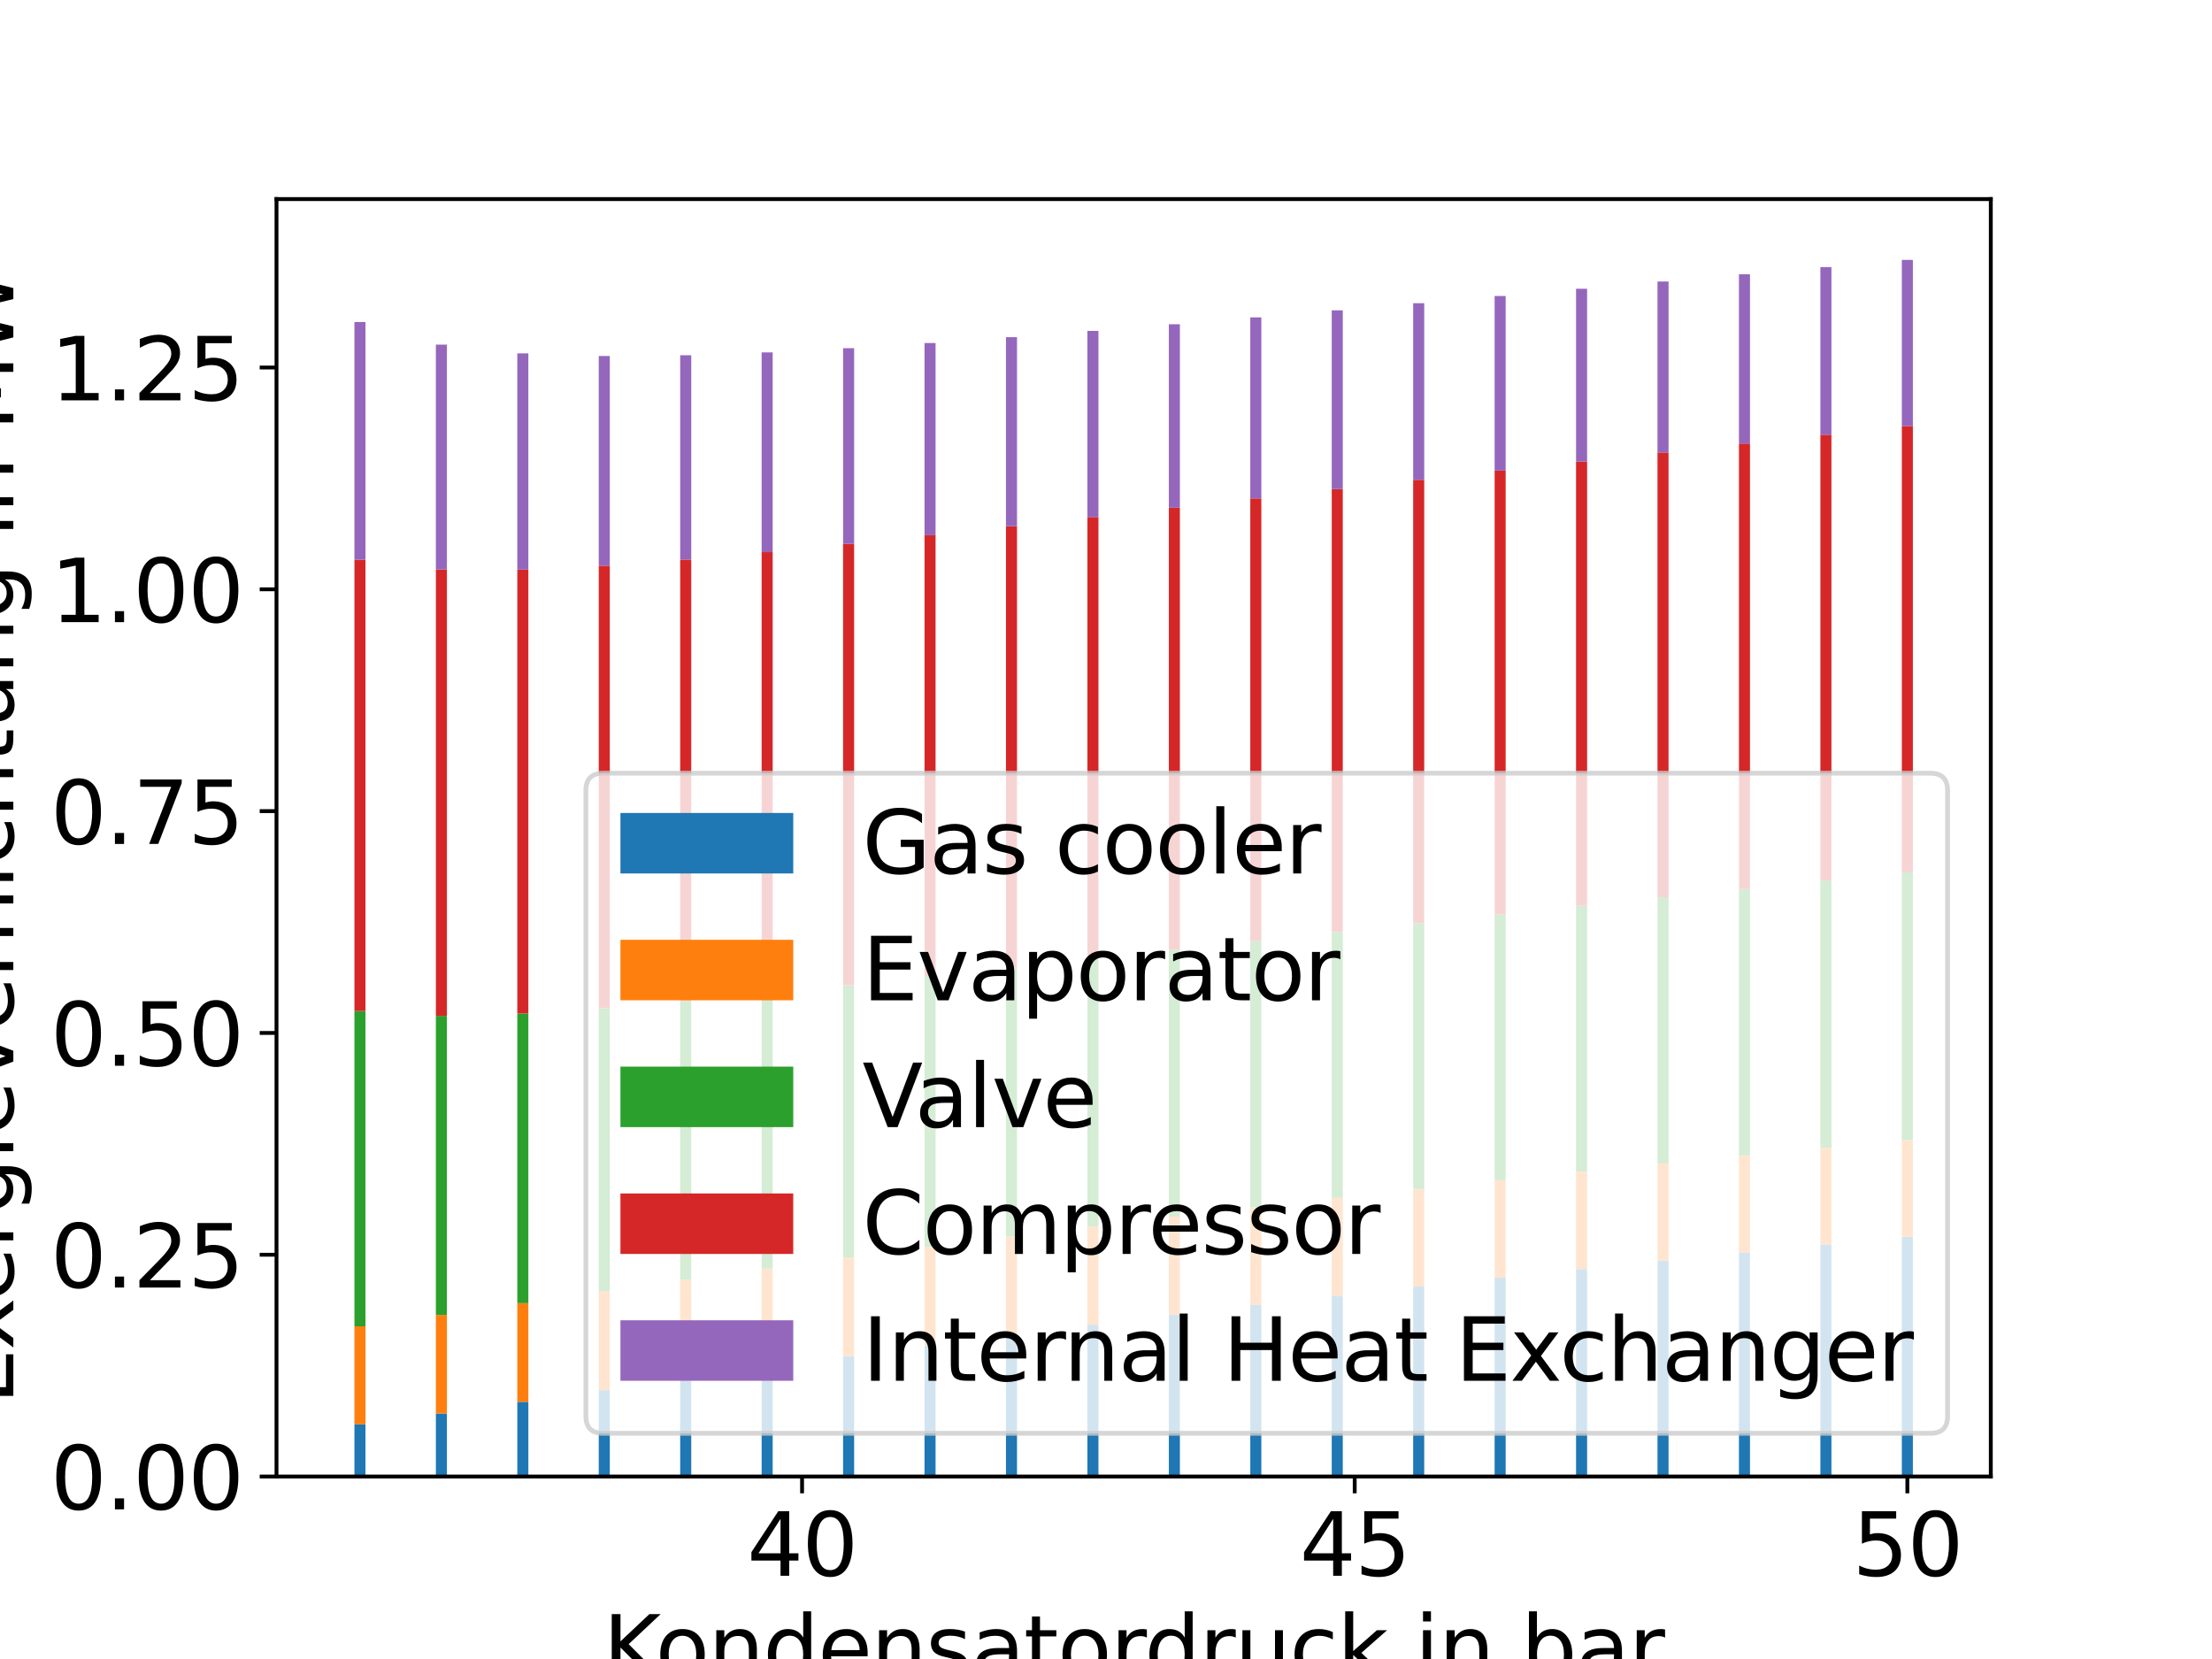 <?xml version="1.0" encoding="utf-8" standalone="no"?>
<!DOCTYPE svg PUBLIC "-//W3C//DTD SVG 1.1//EN"
  "http://www.w3.org/Graphics/SVG/1.1/DTD/svg11.dtd">
<svg xmlns:xlink="http://www.w3.org/1999/xlink" width="460.8pt" height="345.6pt" viewBox="0 0 460.8 345.6" xmlns="http://www.w3.org/2000/svg" version="1.1">
 <defs>
  <style type="text/css">*{stroke-linejoin: round; stroke-linecap: butt}</style>
 </defs>
 <g id="figure_1">
  <g id="patch_1">
   <path d="M 0 345.6 
L 460.8 345.6 
L 460.8 0 
L 0 0 
z
" style="fill: #ffffff"/>
  </g>
  <g id="axes_1">
   <g id="patch_2">
    <path d="M 57.6 307.584 
L 414.72 307.584 
L 414.72 41.472 
L 57.6 41.472 
z
" style="fill: #ffffff"/>
   </g>
   <g id="patch_3">
    <path d="M 73.833 307.584 
L 76.135 307.584 
L 76.135 296.72 
L 73.833 296.72 
z
" clip-path="url(#p9e18197a82)" style="fill: #1f77b4"/>
   </g>
   <g id="patch_4">
    <path d="M 90.799 307.584 
L 93.101 307.584 
L 93.101 294.452 
L 90.799 294.452 
z
" clip-path="url(#p9e18197a82)" style="fill: #1f77b4"/>
   </g>
   <g id="patch_5">
    <path d="M 107.765 307.584 
L 110.067 307.584 
L 110.067 292.03 
L 107.765 292.03 
z
" clip-path="url(#p9e18197a82)" style="fill: #1f77b4"/>
   </g>
   <g id="patch_6">
    <path d="M 124.73 307.584 
L 127.033 307.584 
L 127.033 289.593 
L 124.73 289.593 
z
" clip-path="url(#p9e18197a82)" style="fill: #1f77b4"/>
   </g>
   <g id="patch_7">
    <path d="M 141.696 307.584 
L 143.999 307.584 
L 143.999 287.184 
L 141.696 287.184 
z
" clip-path="url(#p9e18197a82)" style="fill: #1f77b4"/>
   </g>
   <g id="patch_8">
    <path d="M 158.662 307.584 
L 160.965 307.584 
L 160.965 284.822 
L 158.662 284.822 
z
" clip-path="url(#p9e18197a82)" style="fill: #1f77b4"/>
   </g>
   <g id="patch_9">
    <path d="M 175.628 307.584 
L 177.931 307.584 
L 177.931 282.516 
L 175.628 282.516 
z
" clip-path="url(#p9e18197a82)" style="fill: #1f77b4"/>
   </g>
   <g id="patch_10">
    <path d="M 192.594 307.584 
L 194.897 307.584 
L 194.897 280.268 
L 192.594 280.268 
z
" clip-path="url(#p9e18197a82)" style="fill: #1f77b4"/>
   </g>
   <g id="patch_11">
    <path d="M 209.56 307.584 
L 211.862 307.584 
L 211.862 278.081 
L 209.56 278.081 
z
" clip-path="url(#p9e18197a82)" style="fill: #1f77b4"/>
   </g>
   <g id="patch_12">
    <path d="M 226.526 307.584 
L 228.828 307.584 
L 228.828 275.953 
L 226.526 275.953 
z
" clip-path="url(#p9e18197a82)" style="fill: #1f77b4"/>
   </g>
   <g id="patch_13">
    <path d="M 243.492 307.584 
L 245.794 307.584 
L 245.794 273.883 
L 243.492 273.883 
z
" clip-path="url(#p9e18197a82)" style="fill: #1f77b4"/>
   </g>
   <g id="patch_14">
    <path d="M 260.458 307.584 
L 262.76 307.584 
L 262.76 271.871 
L 260.458 271.871 
z
" clip-path="url(#p9e18197a82)" style="fill: #1f77b4"/>
   </g>
   <g id="patch_15">
    <path d="M 277.423 307.584 
L 279.726 307.584 
L 279.726 269.914 
L 277.423 269.914 
z
" clip-path="url(#p9e18197a82)" style="fill: #1f77b4"/>
   </g>
   <g id="patch_16">
    <path d="M 294.389 307.584 
L 296.692 307.584 
L 296.692 268.012 
L 294.389 268.012 
z
" clip-path="url(#p9e18197a82)" style="fill: #1f77b4"/>
   </g>
   <g id="patch_17">
    <path d="M 311.355 307.584 
L 313.658 307.584 
L 313.658 266.161 
L 311.355 266.161 
z
" clip-path="url(#p9e18197a82)" style="fill: #1f77b4"/>
   </g>
   <g id="patch_18">
    <path d="M 328.321 307.584 
L 330.624 307.584 
L 330.624 264.361 
L 328.321 264.361 
z
" clip-path="url(#p9e18197a82)" style="fill: #1f77b4"/>
   </g>
   <g id="patch_19">
    <path d="M 345.287 307.584 
L 347.59 307.584 
L 347.59 262.609 
L 345.287 262.609 
z
" clip-path="url(#p9e18197a82)" style="fill: #1f77b4"/>
   </g>
   <g id="patch_20">
    <path d="M 362.253 307.584 
L 364.555 307.584 
L 364.555 260.903 
L 362.253 260.903 
z
" clip-path="url(#p9e18197a82)" style="fill: #1f77b4"/>
   </g>
   <g id="patch_21">
    <path d="M 379.219 307.584 
L 381.521 307.584 
L 381.521 259.243 
L 379.219 259.243 
z
" clip-path="url(#p9e18197a82)" style="fill: #1f77b4"/>
   </g>
   <g id="patch_22">
    <path d="M 396.185 307.584 
L 398.487 307.584 
L 398.487 257.626 
L 396.185 257.626 
z
" clip-path="url(#p9e18197a82)" style="fill: #1f77b4"/>
   </g>
   <g id="patch_23">
    <path d="M 73.833 296.72 
L 76.135 296.72 
L 76.135 276.297 
L 73.833 276.297 
z
" clip-path="url(#p9e18197a82)" style="fill: #ff7f0e"/>
   </g>
   <g id="patch_24">
    <path d="M 90.799 294.452 
L 93.101 294.452 
L 93.101 273.93 
L 90.799 273.93 
z
" clip-path="url(#p9e18197a82)" style="fill: #ff7f0e"/>
   </g>
   <g id="patch_25">
    <path d="M 107.765 292.03 
L 110.067 292.03 
L 110.067 271.47 
L 107.765 271.47 
z
" clip-path="url(#p9e18197a82)" style="fill: #ff7f0e"/>
   </g>
   <g id="patch_26">
    <path d="M 124.73 289.593 
L 127.033 289.593 
L 127.033 269.021 
L 124.73 269.021 
z
" clip-path="url(#p9e18197a82)" style="fill: #ff7f0e"/>
   </g>
   <g id="patch_27">
    <path d="M 141.696 287.184 
L 143.999 287.184 
L 143.999 266.616 
L 141.696 266.616 
z
" clip-path="url(#p9e18197a82)" style="fill: #ff7f0e"/>
   </g>
   <g id="patch_28">
    <path d="M 158.662 284.822 
L 160.965 284.822 
L 160.965 264.267 
L 158.662 264.267 
z
" clip-path="url(#p9e18197a82)" style="fill: #ff7f0e"/>
   </g>
   <g id="patch_29">
    <path d="M 175.628 282.516 
L 177.931 282.516 
L 177.931 261.979 
L 175.628 261.979 
z
" clip-path="url(#p9e18197a82)" style="fill: #ff7f0e"/>
   </g>
   <g id="patch_30">
    <path d="M 192.594 280.268 
L 194.897 280.268 
L 194.897 259.754 
L 192.594 259.754 
z
" clip-path="url(#p9e18197a82)" style="fill: #ff7f0e"/>
   </g>
   <g id="patch_31">
    <path d="M 209.56 278.081 
L 211.862 278.081 
L 211.862 257.591 
L 209.56 257.591 
z
" clip-path="url(#p9e18197a82)" style="fill: #ff7f0e"/>
   </g>
   <g id="patch_32">
    <path d="M 226.526 275.953 
L 228.828 275.953 
L 228.828 255.491 
L 226.526 255.491 
z
" clip-path="url(#p9e18197a82)" style="fill: #ff7f0e"/>
   </g>
   <g id="patch_33">
    <path d="M 243.492 273.883 
L 245.794 273.883 
L 245.794 253.45 
L 243.492 253.45 
z
" clip-path="url(#p9e18197a82)" style="fill: #ff7f0e"/>
   </g>
   <g id="patch_34">
    <path d="M 260.458 271.871 
L 262.76 271.871 
L 262.76 251.468 
L 260.458 251.468 
z
" clip-path="url(#p9e18197a82)" style="fill: #ff7f0e"/>
   </g>
   <g id="patch_35">
    <path d="M 277.423 269.914 
L 279.726 269.914 
L 279.726 249.542 
L 277.423 249.542 
z
" clip-path="url(#p9e18197a82)" style="fill: #ff7f0e"/>
   </g>
   <g id="patch_36">
    <path d="M 294.389 268.012 
L 296.692 268.012 
L 296.692 247.671 
L 294.389 247.671 
z
" clip-path="url(#p9e18197a82)" style="fill: #ff7f0e"/>
   </g>
   <g id="patch_37">
    <path d="M 311.355 266.161 
L 313.658 266.161 
L 313.658 245.851 
L 311.355 245.851 
z
" clip-path="url(#p9e18197a82)" style="fill: #ff7f0e"/>
   </g>
   <g id="patch_38">
    <path d="M 328.321 264.361 
L 330.624 264.361 
L 330.624 244.082 
L 328.321 244.082 
z
" clip-path="url(#p9e18197a82)" style="fill: #ff7f0e"/>
   </g>
   <g id="patch_39">
    <path d="M 345.287 262.609 
L 347.59 262.609 
L 347.59 242.362 
L 345.287 242.362 
z
" clip-path="url(#p9e18197a82)" style="fill: #ff7f0e"/>
   </g>
   <g id="patch_40">
    <path d="M 362.253 260.903 
L 364.555 260.903 
L 364.555 240.688 
L 362.253 240.688 
z
" clip-path="url(#p9e18197a82)" style="fill: #ff7f0e"/>
   </g>
   <g id="patch_41">
    <path d="M 379.219 259.243 
L 381.521 259.243 
L 381.521 239.06 
L 379.219 239.06 
z
" clip-path="url(#p9e18197a82)" style="fill: #ff7f0e"/>
   </g>
   <g id="patch_42">
    <path d="M 396.185 257.626 
L 398.487 257.626 
L 398.487 237.474 
L 396.185 237.474 
z
" clip-path="url(#p9e18197a82)" style="fill: #ff7f0e"/>
   </g>
   <g id="patch_43">
    <path d="M 73.833 276.297 
L 76.135 276.297 
L 76.135 210.62 
L 73.833 210.62 
z
" clip-path="url(#p9e18197a82)" style="fill: #2ca02c"/>
   </g>
   <g id="patch_44">
    <path d="M 90.799 273.93 
L 93.101 273.93 
L 93.101 211.615 
L 90.799 211.615 
z
" clip-path="url(#p9e18197a82)" style="fill: #2ca02c"/>
   </g>
   <g id="patch_45">
    <path d="M 107.765 271.47 
L 110.067 271.47 
L 110.067 211.131 
L 107.765 211.131 
z
" clip-path="url(#p9e18197a82)" style="fill: #2ca02c"/>
   </g>
   <g id="patch_46">
    <path d="M 124.73 269.021 
L 127.033 269.021 
L 127.033 210.023 
L 124.73 210.023 
z
" clip-path="url(#p9e18197a82)" style="fill: #2ca02c"/>
   </g>
   <g id="patch_47">
    <path d="M 141.696 266.616 
L 143.999 266.616 
L 143.999 208.588 
L 141.696 208.588 
z
" clip-path="url(#p9e18197a82)" style="fill: #2ca02c"/>
   </g>
   <g id="patch_48">
    <path d="M 158.662 264.267 
L 160.965 264.267 
L 160.965 206.966 
L 158.662 206.966 
z
" clip-path="url(#p9e18197a82)" style="fill: #2ca02c"/>
   </g>
   <g id="patch_49">
    <path d="M 175.628 261.979 
L 177.931 261.979 
L 177.931 205.231 
L 175.628 205.231 
z
" clip-path="url(#p9e18197a82)" style="fill: #2ca02c"/>
   </g>
   <g id="patch_50">
    <path d="M 192.594 259.754 
L 194.897 259.754 
L 194.897 203.43 
L 192.594 203.43 
z
" clip-path="url(#p9e18197a82)" style="fill: #2ca02c"/>
   </g>
   <g id="patch_51">
    <path d="M 209.56 257.591 
L 211.862 257.591 
L 211.862 201.59 
L 209.56 201.59 
z
" clip-path="url(#p9e18197a82)" style="fill: #2ca02c"/>
   </g>
   <g id="patch_52">
    <path d="M 226.526 255.491 
L 228.828 255.491 
L 228.828 199.732 
L 226.526 199.732 
z
" clip-path="url(#p9e18197a82)" style="fill: #2ca02c"/>
   </g>
   <g id="patch_53">
    <path d="M 243.492 253.45 
L 245.794 253.45 
L 245.794 197.867 
L 243.492 197.867 
z
" clip-path="url(#p9e18197a82)" style="fill: #2ca02c"/>
   </g>
   <g id="patch_54">
    <path d="M 260.458 251.468 
L 262.76 251.468 
L 262.76 196.006 
L 260.458 196.006 
z
" clip-path="url(#p9e18197a82)" style="fill: #2ca02c"/>
   </g>
   <g id="patch_55">
    <path d="M 277.423 249.542 
L 279.726 249.542 
L 279.726 194.154 
L 277.423 194.154 
z
" clip-path="url(#p9e18197a82)" style="fill: #2ca02c"/>
   </g>
   <g id="patch_56">
    <path d="M 294.389 247.671 
L 296.692 247.671 
L 296.692 192.316 
L 294.389 192.316 
z
" clip-path="url(#p9e18197a82)" style="fill: #2ca02c"/>
   </g>
   <g id="patch_57">
    <path d="M 311.355 245.851 
L 313.658 245.851 
L 313.658 190.497 
L 311.355 190.497 
z
" clip-path="url(#p9e18197a82)" style="fill: #2ca02c"/>
   </g>
   <g id="patch_58">
    <path d="M 328.321 244.082 
L 330.624 244.082 
L 330.624 188.698 
L 328.321 188.698 
z
" clip-path="url(#p9e18197a82)" style="fill: #2ca02c"/>
   </g>
   <g id="patch_59">
    <path d="M 345.287 242.362 
L 347.59 242.362 
L 347.59 186.92 
L 345.287 186.92 
z
" clip-path="url(#p9e18197a82)" style="fill: #2ca02c"/>
   </g>
   <g id="patch_60">
    <path d="M 362.253 240.688 
L 364.555 240.688 
L 364.555 185.166 
L 362.253 185.166 
z
" clip-path="url(#p9e18197a82)" style="fill: #2ca02c"/>
   </g>
   <g id="patch_61">
    <path d="M 379.219 239.06 
L 381.521 239.06 
L 381.521 183.436 
L 379.219 183.436 
z
" clip-path="url(#p9e18197a82)" style="fill: #2ca02c"/>
   </g>
   <g id="patch_62">
    <path d="M 396.185 237.474 
L 398.487 237.474 
L 398.487 181.73 
L 396.185 181.73 
z
" clip-path="url(#p9e18197a82)" style="fill: #2ca02c"/>
   </g>
   <g id="patch_63">
    <path d="M 73.833 210.62 
L 76.135 210.62 
L 76.135 116.611 
L 73.833 116.611 
z
" clip-path="url(#p9e18197a82)" style="fill: #d62728"/>
   </g>
   <g id="patch_64">
    <path d="M 90.799 211.615 
L 93.101 211.615 
L 93.101 118.636 
L 90.799 118.636 
z
" clip-path="url(#p9e18197a82)" style="fill: #d62728"/>
   </g>
   <g id="patch_65">
    <path d="M 107.765 211.131 
L 110.067 211.131 
L 110.067 118.666 
L 107.765 118.666 
z
" clip-path="url(#p9e18197a82)" style="fill: #d62728"/>
   </g>
   <g id="patch_66">
    <path d="M 124.73 210.023 
L 127.033 210.023 
L 127.033 117.843 
L 124.73 117.843 
z
" clip-path="url(#p9e18197a82)" style="fill: #d62728"/>
   </g>
   <g id="patch_67">
    <path d="M 141.696 208.588 
L 143.999 208.588 
L 143.999 116.566 
L 141.696 116.566 
z
" clip-path="url(#p9e18197a82)" style="fill: #d62728"/>
   </g>
   <g id="patch_68">
    <path d="M 158.662 206.966 
L 160.965 206.966 
L 160.965 115.021 
L 158.662 115.021 
z
" clip-path="url(#p9e18197a82)" style="fill: #d62728"/>
   </g>
   <g id="patch_69">
    <path d="M 175.628 205.231 
L 177.931 205.231 
L 177.931 113.312 
L 175.628 113.312 
z
" clip-path="url(#p9e18197a82)" style="fill: #d62728"/>
   </g>
   <g id="patch_70">
    <path d="M 192.594 203.43 
L 194.897 203.43 
L 194.897 111.499 
L 192.594 111.499 
z
" clip-path="url(#p9e18197a82)" style="fill: #d62728"/>
   </g>
   <g id="patch_71">
    <path d="M 209.56 201.59 
L 211.862 201.59 
L 211.862 109.621 
L 209.56 109.621 
z
" clip-path="url(#p9e18197a82)" style="fill: #d62728"/>
   </g>
   <g id="patch_72">
    <path d="M 226.526 199.732 
L 228.828 199.732 
L 228.828 107.705 
L 226.526 107.705 
z
" clip-path="url(#p9e18197a82)" style="fill: #d62728"/>
   </g>
   <g id="patch_73">
    <path d="M 243.492 197.867 
L 245.794 197.867 
L 245.794 105.769 
L 243.492 105.769 
z
" clip-path="url(#p9e18197a82)" style="fill: #d62728"/>
   </g>
   <g id="patch_74">
    <path d="M 260.458 196.006 
L 262.76 196.006 
L 262.76 103.826 
L 260.458 103.826 
z
" clip-path="url(#p9e18197a82)" style="fill: #d62728"/>
   </g>
   <g id="patch_75">
    <path d="M 277.423 194.154 
L 279.726 194.154 
L 279.726 101.884 
L 277.423 101.884 
z
" clip-path="url(#p9e18197a82)" style="fill: #d62728"/>
   </g>
   <g id="patch_76">
    <path d="M 294.389 192.316 
L 296.692 192.316 
L 296.692 99.952 
L 294.389 99.952 
z
" clip-path="url(#p9e18197a82)" style="fill: #d62728"/>
   </g>
   <g id="patch_77">
    <path d="M 311.355 190.497 
L 313.658 190.497 
L 313.658 98.033 
L 311.355 98.033 
z
" clip-path="url(#p9e18197a82)" style="fill: #d62728"/>
   </g>
   <g id="patch_78">
    <path d="M 328.321 188.698 
L 330.624 188.698 
L 330.624 96.132 
L 328.321 96.132 
z
" clip-path="url(#p9e18197a82)" style="fill: #d62728"/>
   </g>
   <g id="patch_79">
    <path d="M 345.287 186.92 
L 347.59 186.92 
L 347.59 94.251 
L 345.287 94.251 
z
" clip-path="url(#p9e18197a82)" style="fill: #d62728"/>
   </g>
   <g id="patch_80">
    <path d="M 362.253 185.166 
L 364.555 185.166 
L 364.555 92.392 
L 362.253 92.392 
z
" clip-path="url(#p9e18197a82)" style="fill: #d62728"/>
   </g>
   <g id="patch_81">
    <path d="M 379.219 183.436 
L 381.521 183.436 
L 381.521 90.556 
L 379.219 90.556 
z
" clip-path="url(#p9e18197a82)" style="fill: #d62728"/>
   </g>
   <g id="patch_82">
    <path d="M 396.185 181.73 
L 398.487 181.73 
L 398.487 88.745 
L 396.185 88.745 
z
" clip-path="url(#p9e18197a82)" style="fill: #d62728"/>
   </g>
   <g id="patch_83">
    <path d="M 73.833 116.611 
L 76.135 116.611 
L 76.135 67.081 
L 73.833 67.081 
z
" clip-path="url(#p9e18197a82)" style="fill: #9467bd"/>
   </g>
   <g id="patch_84">
    <path d="M 90.799 118.636 
L 93.101 118.636 
L 93.101 71.792 
L 90.799 71.792 
z
" clip-path="url(#p9e18197a82)" style="fill: #9467bd"/>
   </g>
   <g id="patch_85">
    <path d="M 107.765 118.666 
L 110.067 118.666 
L 110.067 73.613 
L 107.765 73.613 
z
" clip-path="url(#p9e18197a82)" style="fill: #9467bd"/>
   </g>
   <g id="patch_86">
    <path d="M 124.73 117.843 
L 127.033 117.843 
L 127.033 74.161 
L 124.73 74.161 
z
" clip-path="url(#p9e18197a82)" style="fill: #9467bd"/>
   </g>
   <g id="patch_87">
    <path d="M 141.696 116.566 
L 143.999 116.566 
L 143.999 74.004 
L 141.696 74.004 
z
" clip-path="url(#p9e18197a82)" style="fill: #9467bd"/>
   </g>
   <g id="patch_88">
    <path d="M 158.662 115.021 
L 160.965 115.021 
L 160.965 73.411 
L 158.662 73.411 
z
" clip-path="url(#p9e18197a82)" style="fill: #9467bd"/>
   </g>
   <g id="patch_89">
    <path d="M 175.628 113.312 
L 177.931 113.312 
L 177.931 72.531 
L 175.628 72.531 
z
" clip-path="url(#p9e18197a82)" style="fill: #9467bd"/>
   </g>
   <g id="patch_90">
    <path d="M 192.594 111.499 
L 194.897 111.499 
L 194.897 71.454 
L 192.594 71.454 
z
" clip-path="url(#p9e18197a82)" style="fill: #9467bd"/>
   </g>
   <g id="patch_91">
    <path d="M 209.56 109.621 
L 211.862 109.621 
L 211.862 70.24 
L 209.56 70.24 
z
" clip-path="url(#p9e18197a82)" style="fill: #9467bd"/>
   </g>
   <g id="patch_92">
    <path d="M 226.526 107.705 
L 228.828 107.705 
L 228.828 68.927 
L 226.526 68.927 
z
" clip-path="url(#p9e18197a82)" style="fill: #9467bd"/>
   </g>
   <g id="patch_93">
    <path d="M 243.492 105.769 
L 245.794 105.769 
L 245.794 67.545 
L 243.492 67.545 
z
" clip-path="url(#p9e18197a82)" style="fill: #9467bd"/>
   </g>
   <g id="patch_94">
    <path d="M 260.458 103.826 
L 262.76 103.826 
L 262.76 66.114 
L 260.458 66.114 
z
" clip-path="url(#p9e18197a82)" style="fill: #9467bd"/>
   </g>
   <g id="patch_95">
    <path d="M 277.423 101.884 
L 279.726 101.884 
L 279.726 64.649 
L 277.423 64.649 
z
" clip-path="url(#p9e18197a82)" style="fill: #9467bd"/>
   </g>
   <g id="patch_96">
    <path d="M 294.389 99.952 
L 296.692 99.952 
L 296.692 63.161 
L 294.389 63.161 
z
" clip-path="url(#p9e18197a82)" style="fill: #9467bd"/>
   </g>
   <g id="patch_97">
    <path d="M 311.355 98.033 
L 313.658 98.033 
L 313.658 61.66 
L 311.355 61.66 
z
" clip-path="url(#p9e18197a82)" style="fill: #9467bd"/>
   </g>
   <g id="patch_98">
    <path d="M 328.321 96.132 
L 330.624 96.132 
L 330.624 60.153 
L 328.321 60.153 
z
" clip-path="url(#p9e18197a82)" style="fill: #9467bd"/>
   </g>
   <g id="patch_99">
    <path d="M 345.287 94.251 
L 347.59 94.251 
L 347.59 58.644 
L 345.287 58.644 
z
" clip-path="url(#p9e18197a82)" style="fill: #9467bd"/>
   </g>
   <g id="patch_100">
    <path d="M 362.253 92.392 
L 364.555 92.392 
L 364.555 57.137 
L 362.253 57.137 
z
" clip-path="url(#p9e18197a82)" style="fill: #9467bd"/>
   </g>
   <g id="patch_101">
    <path d="M 379.219 90.556 
L 381.521 90.556 
L 381.521 55.636 
L 379.219 55.636 
z
" clip-path="url(#p9e18197a82)" style="fill: #9467bd"/>
   </g>
   <g id="patch_102">
    <path d="M 396.185 88.745 
L 398.487 88.745 
L 398.487 54.144 
L 396.185 54.144 
z
" clip-path="url(#p9e18197a82)" style="fill: #9467bd"/>
   </g>
   <g id="matplotlib.axis_1">
    <g id="xtick_1">
     <g id="line2d_1">
      <defs>
       <path id="m135de49d7e" d="M 0 0 
L 0 3.5 
" style="stroke: #000000; stroke-width: 0.8"/>
      </defs>
      <g>
       <use xlink:href="#m135de49d7e" x="167.085" y="307.584" style="stroke: #000000; stroke-width: 0.8"/>
      </g>
     </g>
     <g id="text_1">
      <!-- 40 -->
      <g transform="translate(155.632 328.261) scale(0.18 -0.18)">
       <defs>
        <path id="DejaVuSans-34" d="M 2419 4116 
L 825 1625 
L 2419 1625 
L 2419 4116 
z
M 2253 4666 
L 3047 4666 
L 3047 1625 
L 3713 1625 
L 3713 1100 
L 3047 1100 
L 3047 0 
L 2419 0 
L 2419 1100 
L 313 1100 
L 313 1709 
L 2253 4666 
z
" transform="scale(0.016)"/>
        <path id="DejaVuSans-30" d="M 2034 4250 
Q 1547 4250 1301 3770 
Q 1056 3291 1056 2328 
Q 1056 1369 1301 889 
Q 1547 409 2034 409 
Q 2525 409 2770 889 
Q 3016 1369 3016 2328 
Q 3016 3291 2770 3770 
Q 2525 4250 2034 4250 
z
M 2034 4750 
Q 2819 4750 3233 4129 
Q 3647 3509 3647 2328 
Q 3647 1150 3233 529 
Q 2819 -91 2034 -91 
Q 1250 -91 836 529 
Q 422 1150 422 2328 
Q 422 3509 836 4129 
Q 1250 4750 2034 4750 
z
" transform="scale(0.016)"/>
       </defs>
       <use xlink:href="#DejaVuSans-34"/>
       <use xlink:href="#DejaVuSans-30" x="63.623"/>
      </g>
     </g>
    </g>
    <g id="xtick_2">
     <g id="line2d_2">
      <g>
       <use xlink:href="#m135de49d7e" x="282.21" y="307.584" style="stroke: #000000; stroke-width: 0.8"/>
      </g>
     </g>
     <g id="text_2">
      <!-- 45 -->
      <g transform="translate(270.758 328.261) scale(0.18 -0.18)">
       <defs>
        <path id="DejaVuSans-35" d="M 691 4666 
L 3169 4666 
L 3169 4134 
L 1269 4134 
L 1269 2991 
Q 1406 3038 1543 3061 
Q 1681 3084 1819 3084 
Q 2600 3084 3056 2656 
Q 3513 2228 3513 1497 
Q 3513 744 3044 326 
Q 2575 -91 1722 -91 
Q 1428 -91 1123 -41 
Q 819 9 494 109 
L 494 744 
Q 775 591 1075 516 
Q 1375 441 1709 441 
Q 2250 441 2565 725 
Q 2881 1009 2881 1497 
Q 2881 1984 2565 2268 
Q 2250 2553 1709 2553 
Q 1456 2553 1204 2497 
Q 953 2441 691 2322 
L 691 4666 
z
" transform="scale(0.016)"/>
       </defs>
       <use xlink:href="#DejaVuSans-34"/>
       <use xlink:href="#DejaVuSans-35" x="63.623"/>
      </g>
     </g>
    </g>
    <g id="xtick_3">
     <g id="line2d_3">
      <g>
       <use xlink:href="#m135de49d7e" x="397.336" y="307.584" style="stroke: #000000; stroke-width: 0.8"/>
      </g>
     </g>
     <g id="text_3">
      <!-- 50 -->
      <g transform="translate(385.884 328.261) scale(0.18 -0.18)">
       <use xlink:href="#DejaVuSans-35"/>
       <use xlink:href="#DejaVuSans-30" x="63.623"/>
      </g>
     </g>
    </g>
    <g id="text_4">
     <!-- Kondensatordruck in bar -->
     <g transform="translate(125.63 349.682) scale(0.18 -0.18)">
      <defs>
       <path id="DejaVuSans-4b" d="M 628 4666 
L 1259 4666 
L 1259 2694 
L 3353 4666 
L 4166 4666 
L 1850 2491 
L 4331 0 
L 3500 0 
L 1259 2247 
L 1259 0 
L 628 0 
L 628 4666 
z
" transform="scale(0.016)"/>
       <path id="DejaVuSans-6f" d="M 1959 3097 
Q 1497 3097 1228 2736 
Q 959 2375 959 1747 
Q 959 1119 1226 758 
Q 1494 397 1959 397 
Q 2419 397 2687 759 
Q 2956 1122 2956 1747 
Q 2956 2369 2687 2733 
Q 2419 3097 1959 3097 
z
M 1959 3584 
Q 2709 3584 3137 3096 
Q 3566 2609 3566 1747 
Q 3566 888 3137 398 
Q 2709 -91 1959 -91 
Q 1206 -91 779 398 
Q 353 888 353 1747 
Q 353 2609 779 3096 
Q 1206 3584 1959 3584 
z
" transform="scale(0.016)"/>
       <path id="DejaVuSans-6e" d="M 3513 2113 
L 3513 0 
L 2938 0 
L 2938 2094 
Q 2938 2591 2744 2837 
Q 2550 3084 2163 3084 
Q 1697 3084 1428 2787 
Q 1159 2491 1159 1978 
L 1159 0 
L 581 0 
L 581 3500 
L 1159 3500 
L 1159 2956 
Q 1366 3272 1645 3428 
Q 1925 3584 2291 3584 
Q 2894 3584 3203 3211 
Q 3513 2838 3513 2113 
z
" transform="scale(0.016)"/>
       <path id="DejaVuSans-64" d="M 2906 2969 
L 2906 4863 
L 3481 4863 
L 3481 0 
L 2906 0 
L 2906 525 
Q 2725 213 2448 61 
Q 2172 -91 1784 -91 
Q 1150 -91 751 415 
Q 353 922 353 1747 
Q 353 2572 751 3078 
Q 1150 3584 1784 3584 
Q 2172 3584 2448 3432 
Q 2725 3281 2906 2969 
z
M 947 1747 
Q 947 1113 1208 752 
Q 1469 391 1925 391 
Q 2381 391 2643 752 
Q 2906 1113 2906 1747 
Q 2906 2381 2643 2742 
Q 2381 3103 1925 3103 
Q 1469 3103 1208 2742 
Q 947 2381 947 1747 
z
" transform="scale(0.016)"/>
       <path id="DejaVuSans-65" d="M 3597 1894 
L 3597 1613 
L 953 1613 
Q 991 1019 1311 708 
Q 1631 397 2203 397 
Q 2534 397 2845 478 
Q 3156 559 3463 722 
L 3463 178 
Q 3153 47 2828 -22 
Q 2503 -91 2169 -91 
Q 1331 -91 842 396 
Q 353 884 353 1716 
Q 353 2575 817 3079 
Q 1281 3584 2069 3584 
Q 2775 3584 3186 3129 
Q 3597 2675 3597 1894 
z
M 3022 2063 
Q 3016 2534 2758 2815 
Q 2500 3097 2075 3097 
Q 1594 3097 1305 2825 
Q 1016 2553 972 2059 
L 3022 2063 
z
" transform="scale(0.016)"/>
       <path id="DejaVuSans-73" d="M 2834 3397 
L 2834 2853 
Q 2591 2978 2328 3040 
Q 2066 3103 1784 3103 
Q 1356 3103 1142 2972 
Q 928 2841 928 2578 
Q 928 2378 1081 2264 
Q 1234 2150 1697 2047 
L 1894 2003 
Q 2506 1872 2764 1633 
Q 3022 1394 3022 966 
Q 3022 478 2636 193 
Q 2250 -91 1575 -91 
Q 1294 -91 989 -36 
Q 684 19 347 128 
L 347 722 
Q 666 556 975 473 
Q 1284 391 1588 391 
Q 1994 391 2212 530 
Q 2431 669 2431 922 
Q 2431 1156 2273 1281 
Q 2116 1406 1581 1522 
L 1381 1569 
Q 847 1681 609 1914 
Q 372 2147 372 2553 
Q 372 3047 722 3315 
Q 1072 3584 1716 3584 
Q 2034 3584 2315 3537 
Q 2597 3491 2834 3397 
z
" transform="scale(0.016)"/>
       <path id="DejaVuSans-61" d="M 2194 1759 
Q 1497 1759 1228 1600 
Q 959 1441 959 1056 
Q 959 750 1161 570 
Q 1363 391 1709 391 
Q 2188 391 2477 730 
Q 2766 1069 2766 1631 
L 2766 1759 
L 2194 1759 
z
M 3341 1997 
L 3341 0 
L 2766 0 
L 2766 531 
Q 2569 213 2275 61 
Q 1981 -91 1556 -91 
Q 1019 -91 701 211 
Q 384 513 384 1019 
Q 384 1609 779 1909 
Q 1175 2209 1959 2209 
L 2766 2209 
L 2766 2266 
Q 2766 2663 2505 2880 
Q 2244 3097 1772 3097 
Q 1472 3097 1187 3025 
Q 903 2953 641 2809 
L 641 3341 
Q 956 3463 1253 3523 
Q 1550 3584 1831 3584 
Q 2591 3584 2966 3190 
Q 3341 2797 3341 1997 
z
" transform="scale(0.016)"/>
       <path id="DejaVuSans-74" d="M 1172 4494 
L 1172 3500 
L 2356 3500 
L 2356 3053 
L 1172 3053 
L 1172 1153 
Q 1172 725 1289 603 
Q 1406 481 1766 481 
L 2356 481 
L 2356 0 
L 1766 0 
Q 1100 0 847 248 
Q 594 497 594 1153 
L 594 3053 
L 172 3053 
L 172 3500 
L 594 3500 
L 594 4494 
L 1172 4494 
z
" transform="scale(0.016)"/>
       <path id="DejaVuSans-72" d="M 2631 2963 
Q 2534 3019 2420 3045 
Q 2306 3072 2169 3072 
Q 1681 3072 1420 2755 
Q 1159 2438 1159 1844 
L 1159 0 
L 581 0 
L 581 3500 
L 1159 3500 
L 1159 2956 
Q 1341 3275 1631 3429 
Q 1922 3584 2338 3584 
Q 2397 3584 2469 3576 
Q 2541 3569 2628 3553 
L 2631 2963 
z
" transform="scale(0.016)"/>
       <path id="DejaVuSans-75" d="M 544 1381 
L 544 3500 
L 1119 3500 
L 1119 1403 
Q 1119 906 1312 657 
Q 1506 409 1894 409 
Q 2359 409 2629 706 
Q 2900 1003 2900 1516 
L 2900 3500 
L 3475 3500 
L 3475 0 
L 2900 0 
L 2900 538 
Q 2691 219 2414 64 
Q 2138 -91 1772 -91 
Q 1169 -91 856 284 
Q 544 659 544 1381 
z
M 1991 3584 
L 1991 3584 
z
" transform="scale(0.016)"/>
       <path id="DejaVuSans-63" d="M 3122 3366 
L 3122 2828 
Q 2878 2963 2633 3030 
Q 2388 3097 2138 3097 
Q 1578 3097 1268 2742 
Q 959 2388 959 1747 
Q 959 1106 1268 751 
Q 1578 397 2138 397 
Q 2388 397 2633 464 
Q 2878 531 3122 666 
L 3122 134 
Q 2881 22 2623 -34 
Q 2366 -91 2075 -91 
Q 1284 -91 818 406 
Q 353 903 353 1747 
Q 353 2603 823 3093 
Q 1294 3584 2113 3584 
Q 2378 3584 2631 3529 
Q 2884 3475 3122 3366 
z
" transform="scale(0.016)"/>
       <path id="DejaVuSans-6b" d="M 581 4863 
L 1159 4863 
L 1159 1991 
L 2875 3500 
L 3609 3500 
L 1753 1863 
L 3688 0 
L 2938 0 
L 1159 1709 
L 1159 0 
L 581 0 
L 581 4863 
z
" transform="scale(0.016)"/>
       <path id="DejaVuSans-20" transform="scale(0.016)"/>
       <path id="DejaVuSans-69" d="M 603 3500 
L 1178 3500 
L 1178 0 
L 603 0 
L 603 3500 
z
M 603 4863 
L 1178 4863 
L 1178 4134 
L 603 4134 
L 603 4863 
z
" transform="scale(0.016)"/>
       <path id="DejaVuSans-62" d="M 3116 1747 
Q 3116 2381 2855 2742 
Q 2594 3103 2138 3103 
Q 1681 3103 1420 2742 
Q 1159 2381 1159 1747 
Q 1159 1113 1420 752 
Q 1681 391 2138 391 
Q 2594 391 2855 752 
Q 3116 1113 3116 1747 
z
M 1159 2969 
Q 1341 3281 1617 3432 
Q 1894 3584 2278 3584 
Q 2916 3584 3314 3078 
Q 3713 2572 3713 1747 
Q 3713 922 3314 415 
Q 2916 -91 2278 -91 
Q 1894 -91 1617 61 
Q 1341 213 1159 525 
L 1159 0 
L 581 0 
L 581 4863 
L 1159 4863 
L 1159 2969 
z
" transform="scale(0.016)"/>
      </defs>
      <use xlink:href="#DejaVuSans-4b"/>
      <use xlink:href="#DejaVuSans-6f" x="60.576"/>
      <use xlink:href="#DejaVuSans-6e" x="121.758"/>
      <use xlink:href="#DejaVuSans-64" x="185.137"/>
      <use xlink:href="#DejaVuSans-65" x="248.613"/>
      <use xlink:href="#DejaVuSans-6e" x="310.137"/>
      <use xlink:href="#DejaVuSans-73" x="373.516"/>
      <use xlink:href="#DejaVuSans-61" x="425.615"/>
      <use xlink:href="#DejaVuSans-74" x="486.895"/>
      <use xlink:href="#DejaVuSans-6f" x="526.104"/>
      <use xlink:href="#DejaVuSans-72" x="587.285"/>
      <use xlink:href="#DejaVuSans-64" x="626.648"/>
      <use xlink:href="#DejaVuSans-72" x="690.125"/>
      <use xlink:href="#DejaVuSans-75" x="731.238"/>
      <use xlink:href="#DejaVuSans-63" x="794.617"/>
      <use xlink:href="#DejaVuSans-6b" x="849.598"/>
      <use xlink:href="#DejaVuSans-20" x="907.508"/>
      <use xlink:href="#DejaVuSans-69" x="939.295"/>
      <use xlink:href="#DejaVuSans-6e" x="967.078"/>
      <use xlink:href="#DejaVuSans-20" x="1030.457"/>
      <use xlink:href="#DejaVuSans-62" x="1062.244"/>
      <use xlink:href="#DejaVuSans-61" x="1125.721"/>
      <use xlink:href="#DejaVuSans-72" x="1187"/>
     </g>
    </g>
   </g>
   <g id="matplotlib.axis_2">
    <g id="ytick_1">
     <g id="line2d_4">
      <defs>
       <path id="m28e1f4b08e" d="M 0 0 
L -3.5 0 
" style="stroke: #000000; stroke-width: 0.8"/>
      </defs>
      <g>
       <use xlink:href="#m28e1f4b08e" x="57.6" y="307.584" style="stroke: #000000; stroke-width: 0.8"/>
      </g>
     </g>
     <g id="text_5">
      <!-- 0.00 -->
      <g transform="translate(10.522 314.423) scale(0.18 -0.18)">
       <defs>
        <path id="DejaVuSans-2e" d="M 684 794 
L 1344 794 
L 1344 0 
L 684 0 
L 684 794 
z
" transform="scale(0.016)"/>
       </defs>
       <use xlink:href="#DejaVuSans-30"/>
       <use xlink:href="#DejaVuSans-2e" x="63.623"/>
       <use xlink:href="#DejaVuSans-30" x="95.41"/>
       <use xlink:href="#DejaVuSans-30" x="159.033"/>
      </g>
     </g>
    </g>
    <g id="ytick_2">
     <g id="line2d_5">
      <g>
       <use xlink:href="#m28e1f4b08e" x="57.6" y="261.38" style="stroke: #000000; stroke-width: 0.8"/>
      </g>
     </g>
     <g id="text_6">
      <!-- 0.25 -->
      <g transform="translate(10.522 268.218) scale(0.18 -0.18)">
       <defs>
        <path id="DejaVuSans-32" d="M 1228 531 
L 3431 531 
L 3431 0 
L 469 0 
L 469 531 
Q 828 903 1448 1529 
Q 2069 2156 2228 2338 
Q 2531 2678 2651 2914 
Q 2772 3150 2772 3378 
Q 2772 3750 2511 3984 
Q 2250 4219 1831 4219 
Q 1534 4219 1204 4116 
Q 875 4013 500 3803 
L 500 4441 
Q 881 4594 1212 4672 
Q 1544 4750 1819 4750 
Q 2544 4750 2975 4387 
Q 3406 4025 3406 3419 
Q 3406 3131 3298 2873 
Q 3191 2616 2906 2266 
Q 2828 2175 2409 1742 
Q 1991 1309 1228 531 
z
" transform="scale(0.016)"/>
       </defs>
       <use xlink:href="#DejaVuSans-30"/>
       <use xlink:href="#DejaVuSans-2e" x="63.623"/>
       <use xlink:href="#DejaVuSans-32" x="95.41"/>
       <use xlink:href="#DejaVuSans-35" x="159.033"/>
      </g>
     </g>
    </g>
    <g id="ytick_3">
     <g id="line2d_6">
      <g>
       <use xlink:href="#m28e1f4b08e" x="57.6" y="215.176" style="stroke: #000000; stroke-width: 0.8"/>
      </g>
     </g>
     <g id="text_7">
      <!-- 0.50 -->
      <g transform="translate(10.522 222.014) scale(0.18 -0.18)">
       <use xlink:href="#DejaVuSans-30"/>
       <use xlink:href="#DejaVuSans-2e" x="63.623"/>
       <use xlink:href="#DejaVuSans-35" x="95.41"/>
       <use xlink:href="#DejaVuSans-30" x="159.033"/>
      </g>
     </g>
    </g>
    <g id="ytick_4">
     <g id="line2d_7">
      <g>
       <use xlink:href="#m28e1f4b08e" x="57.6" y="168.972" style="stroke: #000000; stroke-width: 0.8"/>
      </g>
     </g>
     <g id="text_8">
      <!-- 0.75 -->
      <g transform="translate(10.522 175.81) scale(0.18 -0.18)">
       <defs>
        <path id="DejaVuSans-37" d="M 525 4666 
L 3525 4666 
L 3525 4397 
L 1831 0 
L 1172 0 
L 2766 4134 
L 525 4134 
L 525 4666 
z
" transform="scale(0.016)"/>
       </defs>
       <use xlink:href="#DejaVuSans-30"/>
       <use xlink:href="#DejaVuSans-2e" x="63.623"/>
       <use xlink:href="#DejaVuSans-37" x="95.41"/>
       <use xlink:href="#DejaVuSans-35" x="159.033"/>
      </g>
     </g>
    </g>
    <g id="ytick_5">
     <g id="line2d_8">
      <g>
       <use xlink:href="#m28e1f4b08e" x="57.6" y="122.767" style="stroke: #000000; stroke-width: 0.8"/>
      </g>
     </g>
     <g id="text_9">
      <!-- 1.00 -->
      <g transform="translate(10.522 129.606) scale(0.18 -0.18)">
       <defs>
        <path id="DejaVuSans-31" d="M 794 531 
L 1825 531 
L 1825 4091 
L 703 3866 
L 703 4441 
L 1819 4666 
L 2450 4666 
L 2450 531 
L 3481 531 
L 3481 0 
L 794 0 
L 794 531 
z
" transform="scale(0.016)"/>
       </defs>
       <use xlink:href="#DejaVuSans-31"/>
       <use xlink:href="#DejaVuSans-2e" x="63.623"/>
       <use xlink:href="#DejaVuSans-30" x="95.41"/>
       <use xlink:href="#DejaVuSans-30" x="159.033"/>
      </g>
     </g>
    </g>
    <g id="ytick_6">
     <g id="line2d_9">
      <g>
       <use xlink:href="#m28e1f4b08e" x="57.6" y="76.563" style="stroke: #000000; stroke-width: 0.8"/>
      </g>
     </g>
     <g id="text_10">
      <!-- 1.25 -->
      <g transform="translate(10.522 83.402) scale(0.18 -0.18)">
       <use xlink:href="#DejaVuSans-31"/>
       <use xlink:href="#DejaVuSans-2e" x="63.623"/>
       <use xlink:href="#DejaVuSans-32" x="95.41"/>
       <use xlink:href="#DejaVuSans-35" x="159.033"/>
      </g>
     </g>
    </g>
    <g id="text_11">
     <!-- Exergievernichtung in MW -->
     <g transform="translate(2.778 292.594) rotate(-90) scale(0.18 -0.18)">
      <defs>
       <path id="DejaVuSans-45" d="M 628 4666 
L 3578 4666 
L 3578 4134 
L 1259 4134 
L 1259 2753 
L 3481 2753 
L 3481 2222 
L 1259 2222 
L 1259 531 
L 3634 531 
L 3634 0 
L 628 0 
L 628 4666 
z
" transform="scale(0.016)"/>
       <path id="DejaVuSans-78" d="M 3513 3500 
L 2247 1797 
L 3578 0 
L 2900 0 
L 1881 1375 
L 863 0 
L 184 0 
L 1544 1831 
L 300 3500 
L 978 3500 
L 1906 2253 
L 2834 3500 
L 3513 3500 
z
" transform="scale(0.016)"/>
       <path id="DejaVuSans-67" d="M 2906 1791 
Q 2906 2416 2648 2759 
Q 2391 3103 1925 3103 
Q 1463 3103 1205 2759 
Q 947 2416 947 1791 
Q 947 1169 1205 825 
Q 1463 481 1925 481 
Q 2391 481 2648 825 
Q 2906 1169 2906 1791 
z
M 3481 434 
Q 3481 -459 3084 -895 
Q 2688 -1331 1869 -1331 
Q 1566 -1331 1297 -1286 
Q 1028 -1241 775 -1147 
L 775 -588 
Q 1028 -725 1275 -790 
Q 1522 -856 1778 -856 
Q 2344 -856 2625 -561 
Q 2906 -266 2906 331 
L 2906 616 
Q 2728 306 2450 153 
Q 2172 0 1784 0 
Q 1141 0 747 490 
Q 353 981 353 1791 
Q 353 2603 747 3093 
Q 1141 3584 1784 3584 
Q 2172 3584 2450 3431 
Q 2728 3278 2906 2969 
L 2906 3500 
L 3481 3500 
L 3481 434 
z
" transform="scale(0.016)"/>
       <path id="DejaVuSans-76" d="M 191 3500 
L 800 3500 
L 1894 563 
L 2988 3500 
L 3597 3500 
L 2284 0 
L 1503 0 
L 191 3500 
z
" transform="scale(0.016)"/>
       <path id="DejaVuSans-68" d="M 3513 2113 
L 3513 0 
L 2938 0 
L 2938 2094 
Q 2938 2591 2744 2837 
Q 2550 3084 2163 3084 
Q 1697 3084 1428 2787 
Q 1159 2491 1159 1978 
L 1159 0 
L 581 0 
L 581 4863 
L 1159 4863 
L 1159 2956 
Q 1366 3272 1645 3428 
Q 1925 3584 2291 3584 
Q 2894 3584 3203 3211 
Q 3513 2838 3513 2113 
z
" transform="scale(0.016)"/>
       <path id="DejaVuSans-4d" d="M 628 4666 
L 1569 4666 
L 2759 1491 
L 3956 4666 
L 4897 4666 
L 4897 0 
L 4281 0 
L 4281 4097 
L 3078 897 
L 2444 897 
L 1241 4097 
L 1241 0 
L 628 0 
L 628 4666 
z
" transform="scale(0.016)"/>
       <path id="DejaVuSans-57" d="M 213 4666 
L 850 4666 
L 1831 722 
L 2809 4666 
L 3519 4666 
L 4500 722 
L 5478 4666 
L 6119 4666 
L 4947 0 
L 4153 0 
L 3169 4050 
L 2175 0 
L 1381 0 
L 213 4666 
z
" transform="scale(0.016)"/>
      </defs>
      <use xlink:href="#DejaVuSans-45"/>
      <use xlink:href="#DejaVuSans-78" x="63.184"/>
      <use xlink:href="#DejaVuSans-65" x="119.238"/>
      <use xlink:href="#DejaVuSans-72" x="180.762"/>
      <use xlink:href="#DejaVuSans-67" x="220.125"/>
      <use xlink:href="#DejaVuSans-69" x="283.602"/>
      <use xlink:href="#DejaVuSans-65" x="311.385"/>
      <use xlink:href="#DejaVuSans-76" x="372.908"/>
      <use xlink:href="#DejaVuSans-65" x="432.088"/>
      <use xlink:href="#DejaVuSans-72" x="493.611"/>
      <use xlink:href="#DejaVuSans-6e" x="532.975"/>
      <use xlink:href="#DejaVuSans-69" x="596.354"/>
      <use xlink:href="#DejaVuSans-63" x="624.137"/>
      <use xlink:href="#DejaVuSans-68" x="679.117"/>
      <use xlink:href="#DejaVuSans-74" x="742.496"/>
      <use xlink:href="#DejaVuSans-75" x="781.705"/>
      <use xlink:href="#DejaVuSans-6e" x="845.084"/>
      <use xlink:href="#DejaVuSans-67" x="908.463"/>
      <use xlink:href="#DejaVuSans-20" x="971.939"/>
      <use xlink:href="#DejaVuSans-69" x="1003.727"/>
      <use xlink:href="#DejaVuSans-6e" x="1031.51"/>
      <use xlink:href="#DejaVuSans-20" x="1094.889"/>
      <use xlink:href="#DejaVuSans-4d" x="1126.676"/>
      <use xlink:href="#DejaVuSans-57" x="1212.955"/>
     </g>
    </g>
   </g>
   <g id="patch_103">
    <path d="M 57.6 307.584 
L 57.6 41.472 
" style="fill: none; stroke: #000000; stroke-width: 0.8; stroke-linejoin: miter; stroke-linecap: square"/>
   </g>
   <g id="patch_104">
    <path d="M 414.72 307.584 
L 414.72 41.472 
" style="fill: none; stroke: #000000; stroke-width: 0.8; stroke-linejoin: miter; stroke-linecap: square"/>
   </g>
   <g id="patch_105">
    <path d="M 57.6 307.584 
L 414.72 307.584 
" style="fill: none; stroke: #000000; stroke-width: 0.8; stroke-linejoin: miter; stroke-linecap: square"/>
   </g>
   <g id="patch_106">
    <path d="M 57.6 41.472 
L 414.72 41.472 
" style="fill: none; stroke: #000000; stroke-width: 0.8; stroke-linejoin: miter; stroke-linecap: square"/>
   </g>
   <g id="legend_1">
    <g id="patch_107">
     <path d="M 125.648 298.584 
L 402.12 298.584 
Q 405.72 298.584 405.72 294.984 
L 405.72 164.681 
Q 405.72 161.081 402.12 161.081 
L 125.648 161.081 
Q 122.048 161.081 122.048 164.681 
L 122.048 294.984 
Q 122.048 298.584 125.648 298.584 
z
" style="fill: #ffffff; opacity: 0.8; stroke: #cccccc; stroke-linejoin: miter"/>
    </g>
    <g id="patch_108">
     <path d="M 129.248 181.958 
L 165.248 181.958 
L 165.248 169.358 
L 129.248 169.358 
z
" style="fill: #1f77b4"/>
    </g>
    <g id="text_12">
     <!-- Gas cooler -->
     <g transform="translate(179.648 181.958) scale(0.18 -0.18)">
      <defs>
       <path id="DejaVuSans-47" d="M 3809 666 
L 3809 1919 
L 2778 1919 
L 2778 2438 
L 4434 2438 
L 4434 434 
Q 4069 175 3628 42 
Q 3188 -91 2688 -91 
Q 1594 -91 976 548 
Q 359 1188 359 2328 
Q 359 3472 976 4111 
Q 1594 4750 2688 4750 
Q 3144 4750 3555 4637 
Q 3966 4525 4313 4306 
L 4313 3634 
Q 3963 3931 3569 4081 
Q 3175 4231 2741 4231 
Q 1884 4231 1454 3753 
Q 1025 3275 1025 2328 
Q 1025 1384 1454 906 
Q 1884 428 2741 428 
Q 3075 428 3337 486 
Q 3600 544 3809 666 
z
" transform="scale(0.016)"/>
       <path id="DejaVuSans-6c" d="M 603 4863 
L 1178 4863 
L 1178 0 
L 603 0 
L 603 4863 
z
" transform="scale(0.016)"/>
      </defs>
      <use xlink:href="#DejaVuSans-47"/>
      <use xlink:href="#DejaVuSans-61" x="77.49"/>
      <use xlink:href="#DejaVuSans-73" x="138.77"/>
      <use xlink:href="#DejaVuSans-20" x="190.869"/>
      <use xlink:href="#DejaVuSans-63" x="222.656"/>
      <use xlink:href="#DejaVuSans-6f" x="277.637"/>
      <use xlink:href="#DejaVuSans-6f" x="338.818"/>
      <use xlink:href="#DejaVuSans-6c" x="400"/>
      <use xlink:href="#DejaVuSans-65" x="427.783"/>
      <use xlink:href="#DejaVuSans-72" x="489.307"/>
     </g>
    </g>
    <g id="patch_109">
     <path d="M 129.248 208.379 
L 165.248 208.379 
L 165.248 195.779 
L 129.248 195.779 
z
" style="fill: #ff7f0e"/>
    </g>
    <g id="text_13">
     <!-- Evaporator -->
     <g transform="translate(179.648 208.379) scale(0.18 -0.18)">
      <defs>
       <path id="DejaVuSans-70" d="M 1159 525 
L 1159 -1331 
L 581 -1331 
L 581 3500 
L 1159 3500 
L 1159 2969 
Q 1341 3281 1617 3432 
Q 1894 3584 2278 3584 
Q 2916 3584 3314 3078 
Q 3713 2572 3713 1747 
Q 3713 922 3314 415 
Q 2916 -91 2278 -91 
Q 1894 -91 1617 61 
Q 1341 213 1159 525 
z
M 3116 1747 
Q 3116 2381 2855 2742 
Q 2594 3103 2138 3103 
Q 1681 3103 1420 2742 
Q 1159 2381 1159 1747 
Q 1159 1113 1420 752 
Q 1681 391 2138 391 
Q 2594 391 2855 752 
Q 3116 1113 3116 1747 
z
" transform="scale(0.016)"/>
      </defs>
      <use xlink:href="#DejaVuSans-45"/>
      <use xlink:href="#DejaVuSans-76" x="63.184"/>
      <use xlink:href="#DejaVuSans-61" x="122.363"/>
      <use xlink:href="#DejaVuSans-70" x="183.643"/>
      <use xlink:href="#DejaVuSans-6f" x="247.119"/>
      <use xlink:href="#DejaVuSans-72" x="308.301"/>
      <use xlink:href="#DejaVuSans-61" x="349.414"/>
      <use xlink:href="#DejaVuSans-74" x="410.693"/>
      <use xlink:href="#DejaVuSans-6f" x="449.902"/>
      <use xlink:href="#DejaVuSans-72" x="511.084"/>
     </g>
    </g>
    <g id="patch_110">
     <path d="M 129.248 234.799 
L 165.248 234.799 
L 165.248 222.199 
L 129.248 222.199 
z
" style="fill: #2ca02c"/>
    </g>
    <g id="text_14">
     <!-- Valve -->
     <g transform="translate(179.648 234.799) scale(0.18 -0.18)">
      <defs>
       <path id="DejaVuSans-56" d="M 1831 0 
L 50 4666 
L 709 4666 
L 2188 738 
L 3669 4666 
L 4325 4666 
L 2547 0 
L 1831 0 
z
" transform="scale(0.016)"/>
      </defs>
      <use xlink:href="#DejaVuSans-56"/>
      <use xlink:href="#DejaVuSans-61" x="60.658"/>
      <use xlink:href="#DejaVuSans-6c" x="121.938"/>
      <use xlink:href="#DejaVuSans-76" x="149.721"/>
      <use xlink:href="#DejaVuSans-65" x="208.9"/>
     </g>
    </g>
    <g id="patch_111">
     <path d="M 129.248 261.22 
L 165.248 261.22 
L 165.248 248.62 
L 129.248 248.62 
z
" style="fill: #d62728"/>
    </g>
    <g id="text_15">
     <!-- Compressor -->
     <g transform="translate(179.648 261.22) scale(0.18 -0.18)">
      <defs>
       <path id="DejaVuSans-43" d="M 4122 4306 
L 4122 3641 
Q 3803 3938 3442 4084 
Q 3081 4231 2675 4231 
Q 1875 4231 1450 3742 
Q 1025 3253 1025 2328 
Q 1025 1406 1450 917 
Q 1875 428 2675 428 
Q 3081 428 3442 575 
Q 3803 722 4122 1019 
L 4122 359 
Q 3791 134 3420 21 
Q 3050 -91 2638 -91 
Q 1578 -91 968 557 
Q 359 1206 359 2328 
Q 359 3453 968 4101 
Q 1578 4750 2638 4750 
Q 3056 4750 3426 4639 
Q 3797 4528 4122 4306 
z
" transform="scale(0.016)"/>
       <path id="DejaVuSans-6d" d="M 3328 2828 
Q 3544 3216 3844 3400 
Q 4144 3584 4550 3584 
Q 5097 3584 5394 3201 
Q 5691 2819 5691 2113 
L 5691 0 
L 5113 0 
L 5113 2094 
Q 5113 2597 4934 2840 
Q 4756 3084 4391 3084 
Q 3944 3084 3684 2787 
Q 3425 2491 3425 1978 
L 3425 0 
L 2847 0 
L 2847 2094 
Q 2847 2600 2669 2842 
Q 2491 3084 2119 3084 
Q 1678 3084 1418 2786 
Q 1159 2488 1159 1978 
L 1159 0 
L 581 0 
L 581 3500 
L 1159 3500 
L 1159 2956 
Q 1356 3278 1631 3431 
Q 1906 3584 2284 3584 
Q 2666 3584 2933 3390 
Q 3200 3197 3328 2828 
z
" transform="scale(0.016)"/>
      </defs>
      <use xlink:href="#DejaVuSans-43"/>
      <use xlink:href="#DejaVuSans-6f" x="69.824"/>
      <use xlink:href="#DejaVuSans-6d" x="131.006"/>
      <use xlink:href="#DejaVuSans-70" x="228.418"/>
      <use xlink:href="#DejaVuSans-72" x="291.895"/>
      <use xlink:href="#DejaVuSans-65" x="330.758"/>
      <use xlink:href="#DejaVuSans-73" x="392.281"/>
      <use xlink:href="#DejaVuSans-73" x="444.381"/>
      <use xlink:href="#DejaVuSans-6f" x="496.48"/>
      <use xlink:href="#DejaVuSans-72" x="557.662"/>
     </g>
    </g>
    <g id="patch_112">
     <path d="M 129.248 287.641 
L 165.248 287.641 
L 165.248 275.041 
L 129.248 275.041 
z
" style="fill: #9467bd"/>
    </g>
    <g id="text_16">
     <!-- Internal Heat Exchanger -->
     <g transform="translate(179.648 287.641) scale(0.18 -0.18)">
      <defs>
       <path id="DejaVuSans-49" d="M 628 4666 
L 1259 4666 
L 1259 0 
L 628 0 
L 628 4666 
z
" transform="scale(0.016)"/>
       <path id="DejaVuSans-48" d="M 628 4666 
L 1259 4666 
L 1259 2753 
L 3553 2753 
L 3553 4666 
L 4184 4666 
L 4184 0 
L 3553 0 
L 3553 2222 
L 1259 2222 
L 1259 0 
L 628 0 
L 628 4666 
z
" transform="scale(0.016)"/>
      </defs>
      <use xlink:href="#DejaVuSans-49"/>
      <use xlink:href="#DejaVuSans-6e" x="29.492"/>
      <use xlink:href="#DejaVuSans-74" x="92.871"/>
      <use xlink:href="#DejaVuSans-65" x="132.08"/>
      <use xlink:href="#DejaVuSans-72" x="193.604"/>
      <use xlink:href="#DejaVuSans-6e" x="232.967"/>
      <use xlink:href="#DejaVuSans-61" x="296.346"/>
      <use xlink:href="#DejaVuSans-6c" x="357.625"/>
      <use xlink:href="#DejaVuSans-20" x="385.408"/>
      <use xlink:href="#DejaVuSans-48" x="417.195"/>
      <use xlink:href="#DejaVuSans-65" x="492.391"/>
      <use xlink:href="#DejaVuSans-61" x="553.914"/>
      <use xlink:href="#DejaVuSans-74" x="615.193"/>
      <use xlink:href="#DejaVuSans-20" x="654.402"/>
      <use xlink:href="#DejaVuSans-45" x="686.189"/>
      <use xlink:href="#DejaVuSans-78" x="749.373"/>
      <use xlink:href="#DejaVuSans-63" x="806.803"/>
      <use xlink:href="#DejaVuSans-68" x="861.783"/>
      <use xlink:href="#DejaVuSans-61" x="925.162"/>
      <use xlink:href="#DejaVuSans-6e" x="986.441"/>
      <use xlink:href="#DejaVuSans-67" x="1049.82"/>
      <use xlink:href="#DejaVuSans-65" x="1113.297"/>
      <use xlink:href="#DejaVuSans-72" x="1174.82"/>
     </g>
    </g>
   </g>
  </g>
 </g>
 <defs>
  <clipPath id="p9e18197a82">
   <rect x="57.6" y="41.472" width="357.12" height="266.112"/>
  </clipPath>
 </defs>
</svg>
